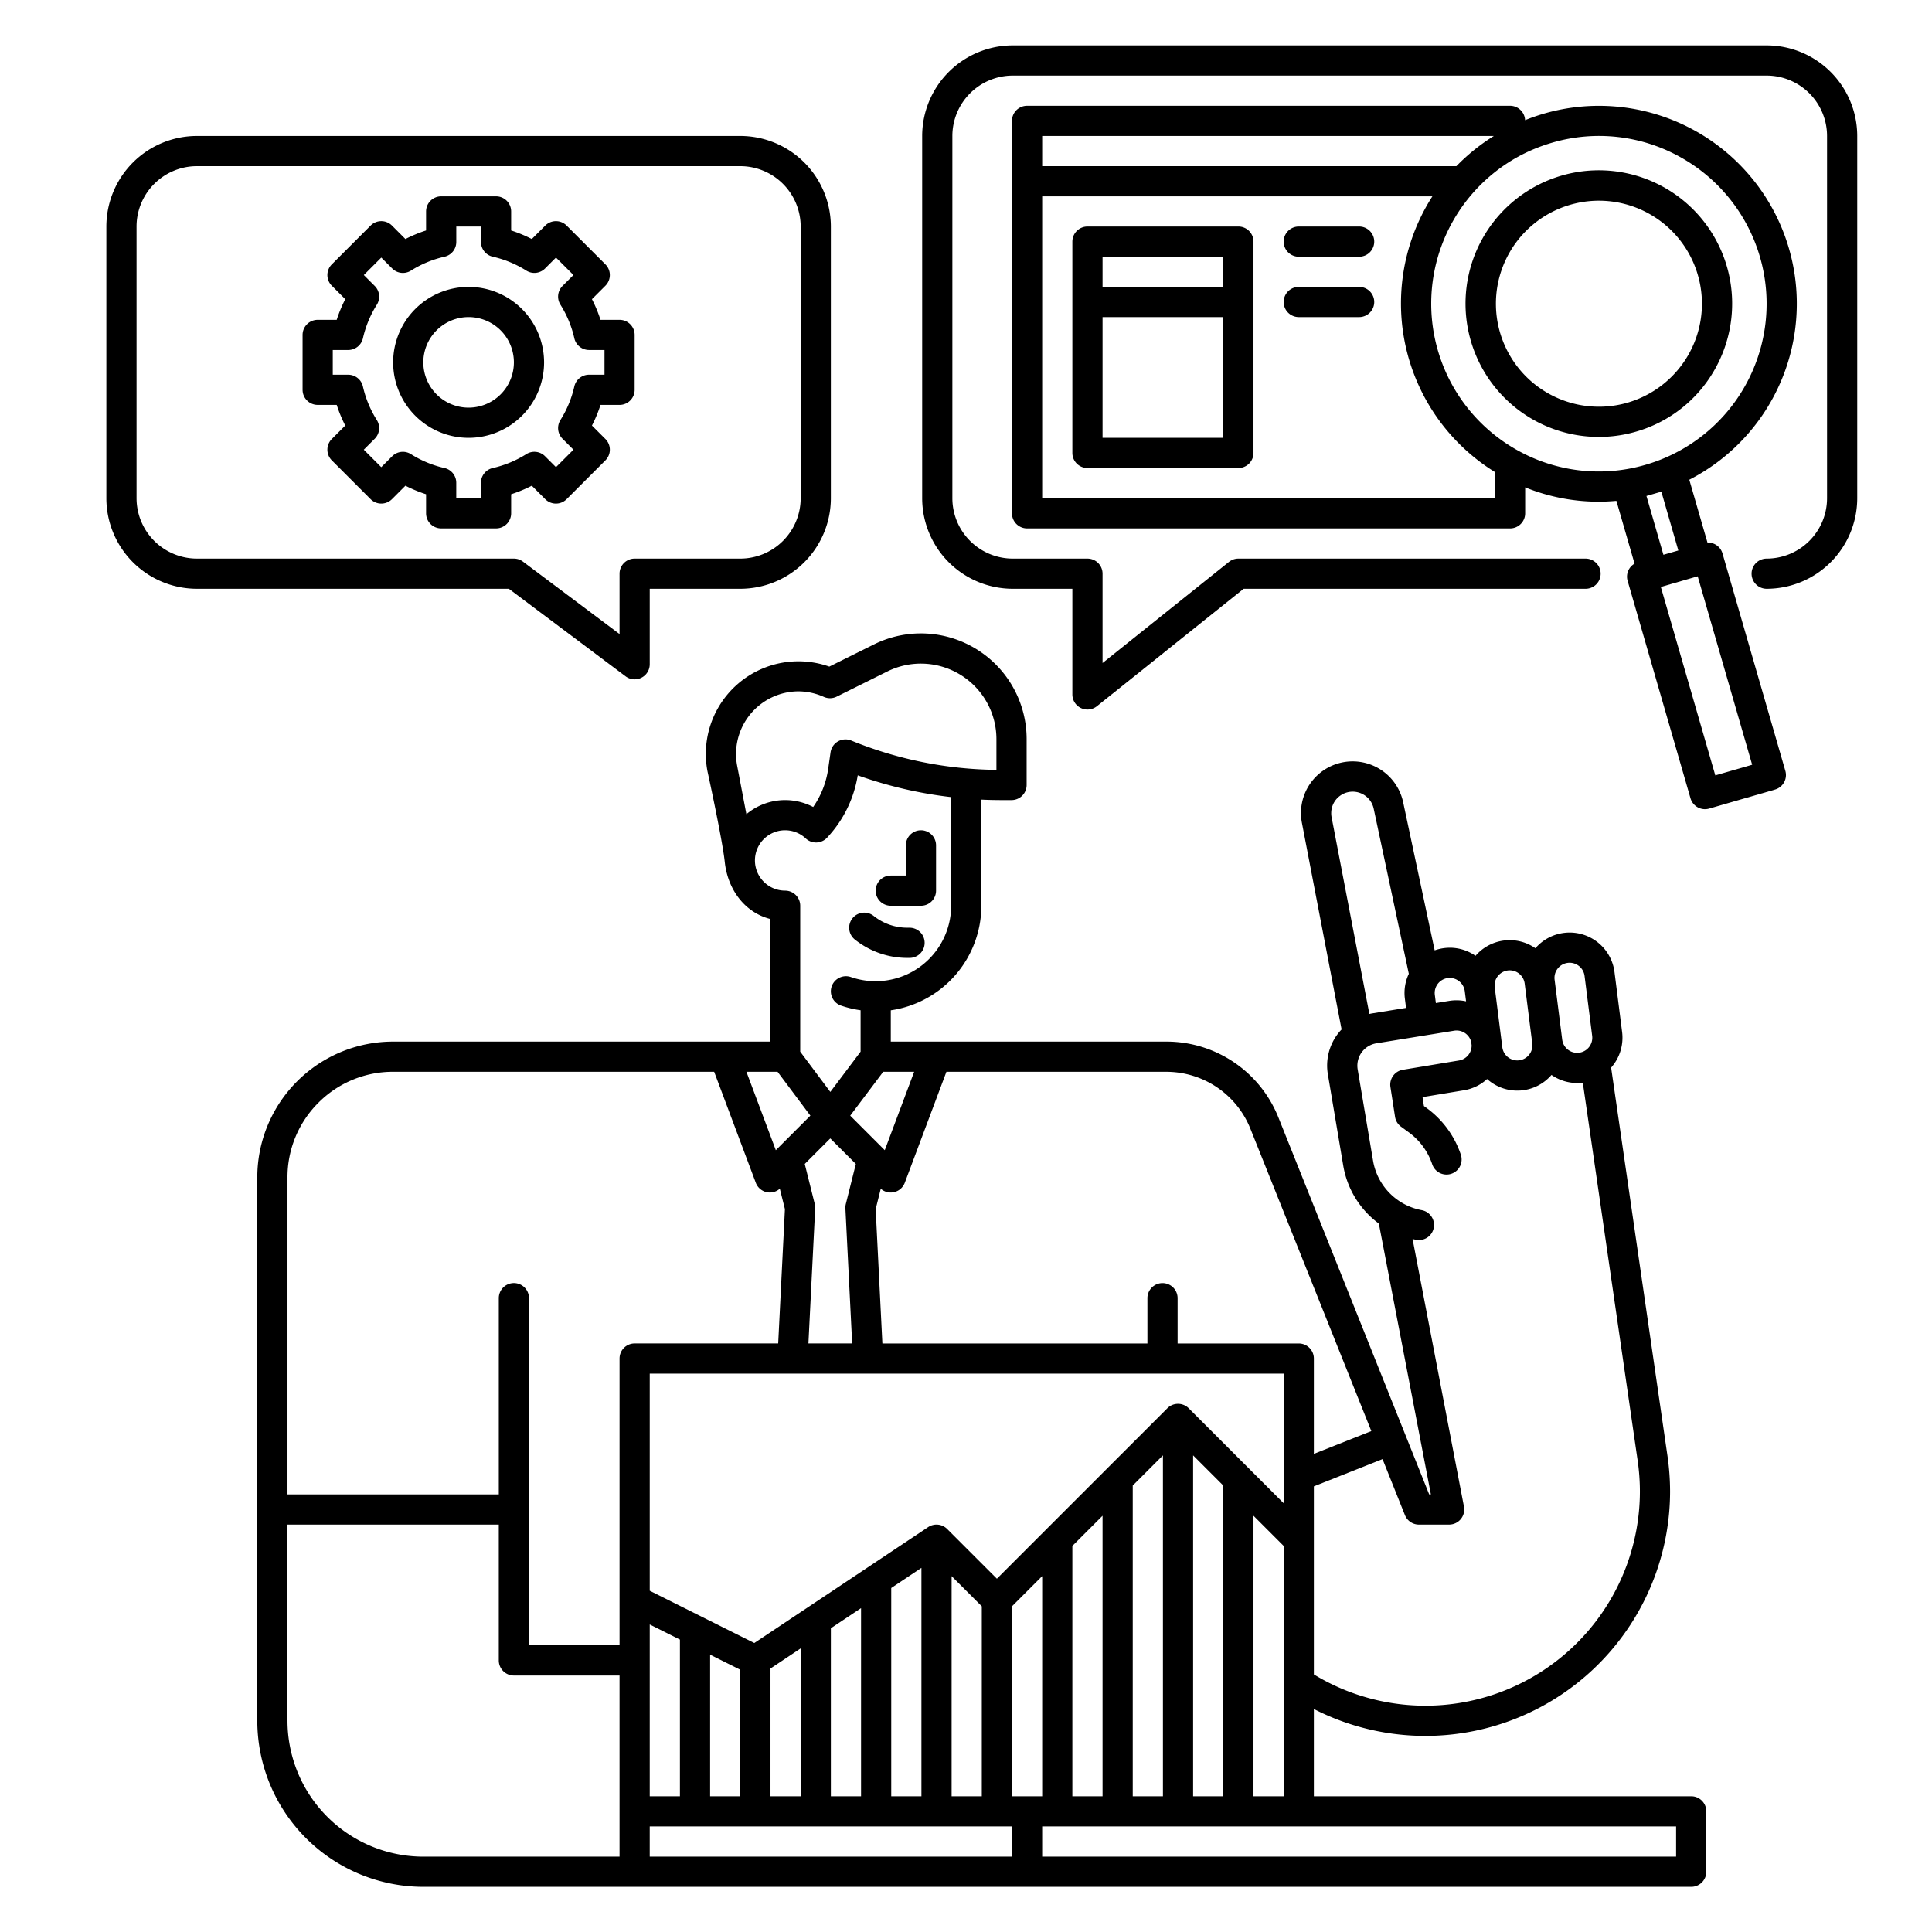 <svg xmlns="http://www.w3.org/2000/svg" viewBox="0 0 512 512" id="seo"><path d="M236.064 240.031h8a4 4 0 0 0 4-4v-12a4 4 0 0 0-8 0v8h-4a4 4 0 0 0 0 8Z"></path><path d="M448.188 476.031h-100v-23.125a64.848 64.848 0 0 0 94.4-57.6 66.211 66.211 0 0 0-.682-9.424l-14.942-102.953a11.963 11.963 0 0 0 2.912-9.429l-2.015-15.872a11.984 11.984 0 0 0-20.965-6.336 11.942 11.942 0 0 0-15.872 2.012 11.9 11.9 0 0 0-6.8-2.143 12.632 12.632 0 0 0-1.518.1 12.075 12.075 0 0 0-2.5.594l-8.342-39.208a13.692 13.692 0 0 0-26.84 5.427l10.513 54.735a14.139 14.139 0 0 0-1.177 1.405 13.894 13.894 0 0 0-2.454 10.518l4.078 24.218a24.042 24.042 0 0 0 9.426 15.31l13.79 71.771h-.451l-39.924-99.816A31.968 31.968 0 0 0 309 276.031h-72.93v-8.29a28.039 28.039 0 0 0 24-27.71v-28.125c1.732.079 3.468.125 5.21.125h2.79a4 4 0 0 0 4-4v-12.15a28.016 28.016 0 0 0-40.512-25.081l-11.783 5.856a24.544 24.544 0 0 0-32.287 27.735s3.933 17.961 4.584 24.046c.774 7.224 5.228 13.341 12 15.089v32.506h-99.884a35.991 35.991 0 0 0-36 36v144a44.049 44.049 0 0 0 44 44h336a4 4 0 0 0 4-4v-16a4 4 0 0 0-4-4.001Zm-232.27-156.969-2.65-10.605 6.769-6.769 6.77 6.77-2.651 10.6a4.006 4.006 0 0 0-.114 1.17l1.79 35.8h-11.59l1.79-35.8a3.962 3.962 0 0 0-.114-1.166Zm-9.854-35.031 8.695 11.622-9.157 9.158-7.793-20.78Zm28 0h8.2l-7.792 20.779-9.151-9.151Zm106.124 80v34.344L315.016 373.2a4 4 0 0 0-5.657 0l-45.171 45.172-13.172-13.172a4 4 0 0 0-5.047-.5L199.9 435.416l-27.712-13.857v-57.528Zm-72 112v-50.343l8-8v58.343h-8Zm-96-45.528 8 4v41.528h-8Zm16 8 8 4v33.528h-8Zm16 3.669 8-5.333v39.192h-8Zm16-10.667 8-5.333v49.859h-8Zm16-10.667 8-5.333v60.526h-8Zm16-3.15 8 8v50.343h-8Zm32-8 8-8v74.343h-8Zm16-16 8-8v90.343h-8Zm16-8 8 8v82.343h-8Zm16 16 8 8v66.343h-8Zm80.608-145a4 4 0 0 1 7.13 1.946l2.014 15.872a4 4 0 1 1-7.94 1.008l-2.014-15.873a3.976 3.976 0 0 1 .814-2.953Zm-15.873 2.012a4.022 4.022 0 0 1 3.165-1.551 4.008 4.008 0 0 1 3.966 3.5l2.013 15.873a4 4 0 0 1-7.937 1.007l-2.014-15.873a3.976 3.976 0 0 1 .807-2.956Zm-13.249.5a4.034 4.034 0 0 1 4.506 3.461l.343 2.7a12.016 12.016 0 0 0-4.367-.135l-3.635.59-.276-2.16a3.988 3.988 0 0 1 3.429-4.461Zm-30.887-43.713a5.691 5.691 0 0 1 11.258-1.177l9.309 43.754a11.9 11.9 0 0 0-1.044 6.609l.309 2.43-9.043 1.467c-.229.035-.45.092-.676.139l-10.017-52.159a5.527 5.527 0 0 1-.096-1.059Zm23.25 188.54h8a4 4 0 0 0 3.929-4.754l-13.618-70.924c.319.073.635.157.96.216a3.94 3.94 0 0 0 .729.067 4 4 0 0 0 .72-7.934 16.048 16.048 0 0 1-12.879-13.078l-4.078-24.214a6 6 0 0 1 5.028-6.931l20.58-3.339a3.994 3.994 0 0 1 4.488 3.047l.1.827a4.007 4.007 0 0 1-3.41 4.039l-14.807 2.451a4 4 0 0 0-3.3 4.558l1.223 7.905a4 4 0 0 0 1.59 2.616l2.089 1.529a17.22 17.22 0 0 1 6.162 8.405 4 4 0 1 0 7.58-2.557 25.216 25.216 0 0 0-9.017-12.3l-.752-.55-.364-2.356 10.864-1.8a11.922 11.922 0 0 0 6.243-3 11.959 11.959 0 0 0 17.063-1.082 11.941 11.941 0 0 0 6.8 2.14 12.21 12.21 0 0 0 1.5-.094l14.53 100.117a58.031 58.031 0 0 1 .6 8.277 56.844 56.844 0 0 1-86.4 48.432V393.9l18.2-7.22 5.935 14.839a4 4 0 0 0 3.712 2.512Zm-44.643-104.84 32.023 80.064-15.229 6.04v-25.26a4 4 0 0 0-4-4h-32.111v-12a4 4 0 1 0-8 0v12h-70.235l-1.78-35.606 1.35-5.4a3.98 3.98 0 0 0 6.37-1.59l11.027-29.4H309a24.006 24.006 0 0 1 22.394 15.152Zm-136.046-96.293a16.613 16.613 0 0 1 16.179-19.681 16.683 16.683 0 0 1 6.8 1.472 4 4 0 0 0 3.408-.072l13.388-6.653a20.021 20.021 0 0 1 28.942 17.921v8.143a104.492 104.492 0 0 1-38.488-7.776 4 4 0 0 0-5.471 3.135l-.621 4.323a23.541 23.541 0 0 1-3.982 10.157 15.986 15.986 0 0 0-17.7 1.905Zm4.719 25.137a7.992 7.992 0 0 1 13.453-5.843 4 4 0 0 0 5.656-.181 31.469 31.469 0 0 0 8.134-16.534 112.173 112.173 0 0 0 24.757 5.772v28.786a20.027 20.027 0 0 1-26.564 18.9 4 4 0 1 0-2.631 7.555 27.579 27.579 0 0 0 5.195 1.24V278.7l-8.022 10.67-7.978-10.67v-38.67a4 4 0 0 0-4-4 8.009 8.009 0 0 1-8-7.999ZM84.386 292.23a27.819 27.819 0 0 1 19.8-8.2h85.077l11.027 29.4a3.975 3.975 0 0 0 6.371 1.589l1.35 5.4-1.781 35.606h-38.042a4 4 0 0 0-4 4v76h-24v-92a4 4 0 0 0-8 0v52h-56v-84a27.821 27.821 0 0 1 8.198-19.795Zm-8.2 163.8v-52h56v36a4 4 0 0 0 4 4h28v48h-52a36.04 36.04 0 0 1-35.998-35.999Zm96 28h96v8h-96Zm272 8h-168v-8h168Z"></path><path d="M226.54 248.982a22.336 22.336 0 0 0 13.9 4.876h.6a4 4 0 0 0 0-8h-.6a14.306 14.306 0 0 1-8.9-3.123 4 4 0 0 0-5 6.247zm-60.753-69.751a4 4 0 0 0 6.4-3.2v-20h24a24.027 24.027 0 0 0 24-24v-72a24.028 24.028 0 0 0-24-24h-144a24.027 24.027 0 0 0-24 24v72a24.027 24.027 0 0 0 24 24h82.666zm-129.6-47.2v-72a16.018 16.018 0 0 1 16-16h144a16.019 16.019 0 0 1 16 16v72a16.018 16.018 0 0 1-16 16h-28a4 4 0 0 0-4 4v16l-25.6-19.2a4 4 0 0 0-2.4-.8h-84a16.017 16.017 0 0 1-15.999-16z"></path><path d="M144.5 132.287a4 4 0 0 0 5.656 0L160.442 122a4 4 0 0 0 0-5.657l-3.568-3.568a36.443 36.443 0 0 0 2.268-5.472h5.046a4 4 0 0 0 4-4V88.758a4 4 0 0 0-4-4h-5.046a36.431 36.431 0 0 0-2.268-5.471l3.568-3.569a4 4 0 0 0 0-5.657l-10.285-10.285a4 4 0 0 0-5.656 0l-3.569 3.569a36.278 36.278 0 0 0-5.472-2.268v-5.046a4 4 0 0 0-4-4h-14.545a4 4 0 0 0-4 4v5.046a36.278 36.278 0 0 0-5.472 2.268l-3.569-3.569a4 4 0 0 0-5.656 0L87.933 70.061a4 4 0 0 0 0 5.657l3.567 3.569a36.431 36.431 0 0 0-2.268 5.471h-5.044a4 4 0 0 0-4 4V103.3a4 4 0 0 0 4 4h5.045a36.443 36.443 0 0 0 2.268 5.472l-3.568 3.568a4 4 0 0 0 0 5.657l10.285 10.286a4 4 0 0 0 5.656 0l3.569-3.569a36.377 36.377 0 0 0 5.472 2.267v5.046a4 4 0 0 0 4 4h14.545a4 4 0 0 0 4-4v-5.046a36.377 36.377 0 0 0 5.472-2.267Zm-13.927-8.25a4 4 0 0 0-3.114 3.9v4.093h-6.545v-4.093a4 4 0 0 0-3.114-3.9 28.5 28.5 0 0 1-8.9-3.687 4 4 0 0 0-4.961.555l-2.9 2.9-4.628-4.628 2.895-2.9a4 4 0 0 0 .556-4.961 28.467 28.467 0 0 1-3.687-8.9 4 4 0 0 0-3.9-3.114h-4.087v-6.544h4.093a4 4 0 0 0 3.9-3.114 28.477 28.477 0 0 1 3.687-8.9 4 4 0 0 0-.556-4.961l-2.894-2.893 4.628-4.629 2.9 2.9a4 4 0 0 0 4.961.556 28.453 28.453 0 0 1 8.9-3.687 4 4 0 0 0 3.114-3.9v-4.099h6.545v4.094a4 4 0 0 0 3.114 3.9 28.453 28.453 0 0 1 8.9 3.687 4 4 0 0 0 4.961-.556l2.9-2.9 4.628 4.629-2.895 2.895a4 4 0 0 0-.556 4.961 28.477 28.477 0 0 1 3.687 8.9 4 4 0 0 0 3.9 3.114h4.094V99.3h-4.094a4 4 0 0 0-3.9 3.114 28.467 28.467 0 0 1-3.687 8.9 4 4 0 0 0 .556 4.961l2.895 2.9-4.628 4.628-2.9-2.9a4 4 0 0 0-4.961-.555 28.5 28.5 0 0 1-8.906 3.689Z"></path><path d="M124.188 76.031a20 20 0 1 0 20 20 20.022 20.022 0 0 0-20-20zm0 32a12 12 0 1 1 12-12 12.013 12.013 0 0 1-12 12zm344-96h-199.8a24.027 24.027 0 0 0-24 24v96a24.027 24.027 0 0 0 24 24h15.8v28a4 4 0 0 0 6.5 3.124l38.9-31.124h90.6a4 4 0 0 0 0-8h-92a4 4 0 0 0-2.5.877l-33.5 26.8v-23.677a4 4 0 0 0-4-4h-19.8a16.017 16.017 0 0 1-16-16v-96a16.018 16.018 0 0 1 16-16h199.8a16.019 16.019 0 0 1 16 16v96a16.018 16.018 0 0 1-16 16 4 4 0 0 0 0 8 24.027 24.027 0 0 0 24-24v-96a24.028 24.028 0 0 0-24-24z"></path><path d="M328.188 60.031h-40a4 4 0 0 0-4 4v56a4 4 0 0 0 4 4h40a4 4 0 0 0 4-4v-56a4 4 0 0 0-4-4zm-4 8v8h-32v-8zm-32 48v-32h32v32zm68-56h-16a4 4 0 1 0 0 8h16a4 4 0 0 0 0-8zm0 16h-16a4 4 0 0 0 0 8h16a4 4 0 0 0 0-8zm94.454 21.503a35.331 35.331 0 1 0-21.108 16.866 35.073 35.073 0 0 0 21.108-16.866zm-23.329 9.178a27.3 27.3 0 1 1 16.324-13.042 27.33 27.33 0 0 1-16.324 13.042z"></path><path d="M456.479 146.66a3.994 3.994 0 0 0-3.982-2.874l-4.814-16.652a52.439 52.439 0 0 0-38.519-97.025 53.588 53.588 0 0 0-5 1.734 3.99 3.99 0 0 0-3.98-3.812h-128a4 4 0 0 0-4 4v104a4 4 0 0 0 4 4h128a4 4 0 0 0 4-4v-6.877a51.876 51.876 0 0 0 19.464 3.8c1.57 0 3.142-.08 4.714-.222l4.811 16.642a3.961 3.961 0 0 0-1.835 4.554L448 211.552a4 4 0 0 0 4.954 2.732l17.451-5.045a4 4 0 0 0 2.732-4.954Zm-15.654.361-4.5-15.583 3.95-1.142 4.5 15.584-.521.151Zm-44.936-110.99a52.708 52.708 0 0 0-9.93 8H276.188v-8Zm-119.7 96v-80H379.6a52.546 52.546 0 0 0 16.587 73.079v6.921Zm125.941-12.707a44.457 44.457 0 0 1-.007-77.692 45.141 45.141 0 0 1 9.267-3.838 44.173 44.173 0 0 1 33.8 3.776 44.441 44.441 0 0 1-9.116 81.609 44.162 44.162 0 0 1-33.945-3.855Zm52.445 86.163-14.436-49.94 2.6-.751 7.168-2.071 14.436 49.939Z"></path></svg>